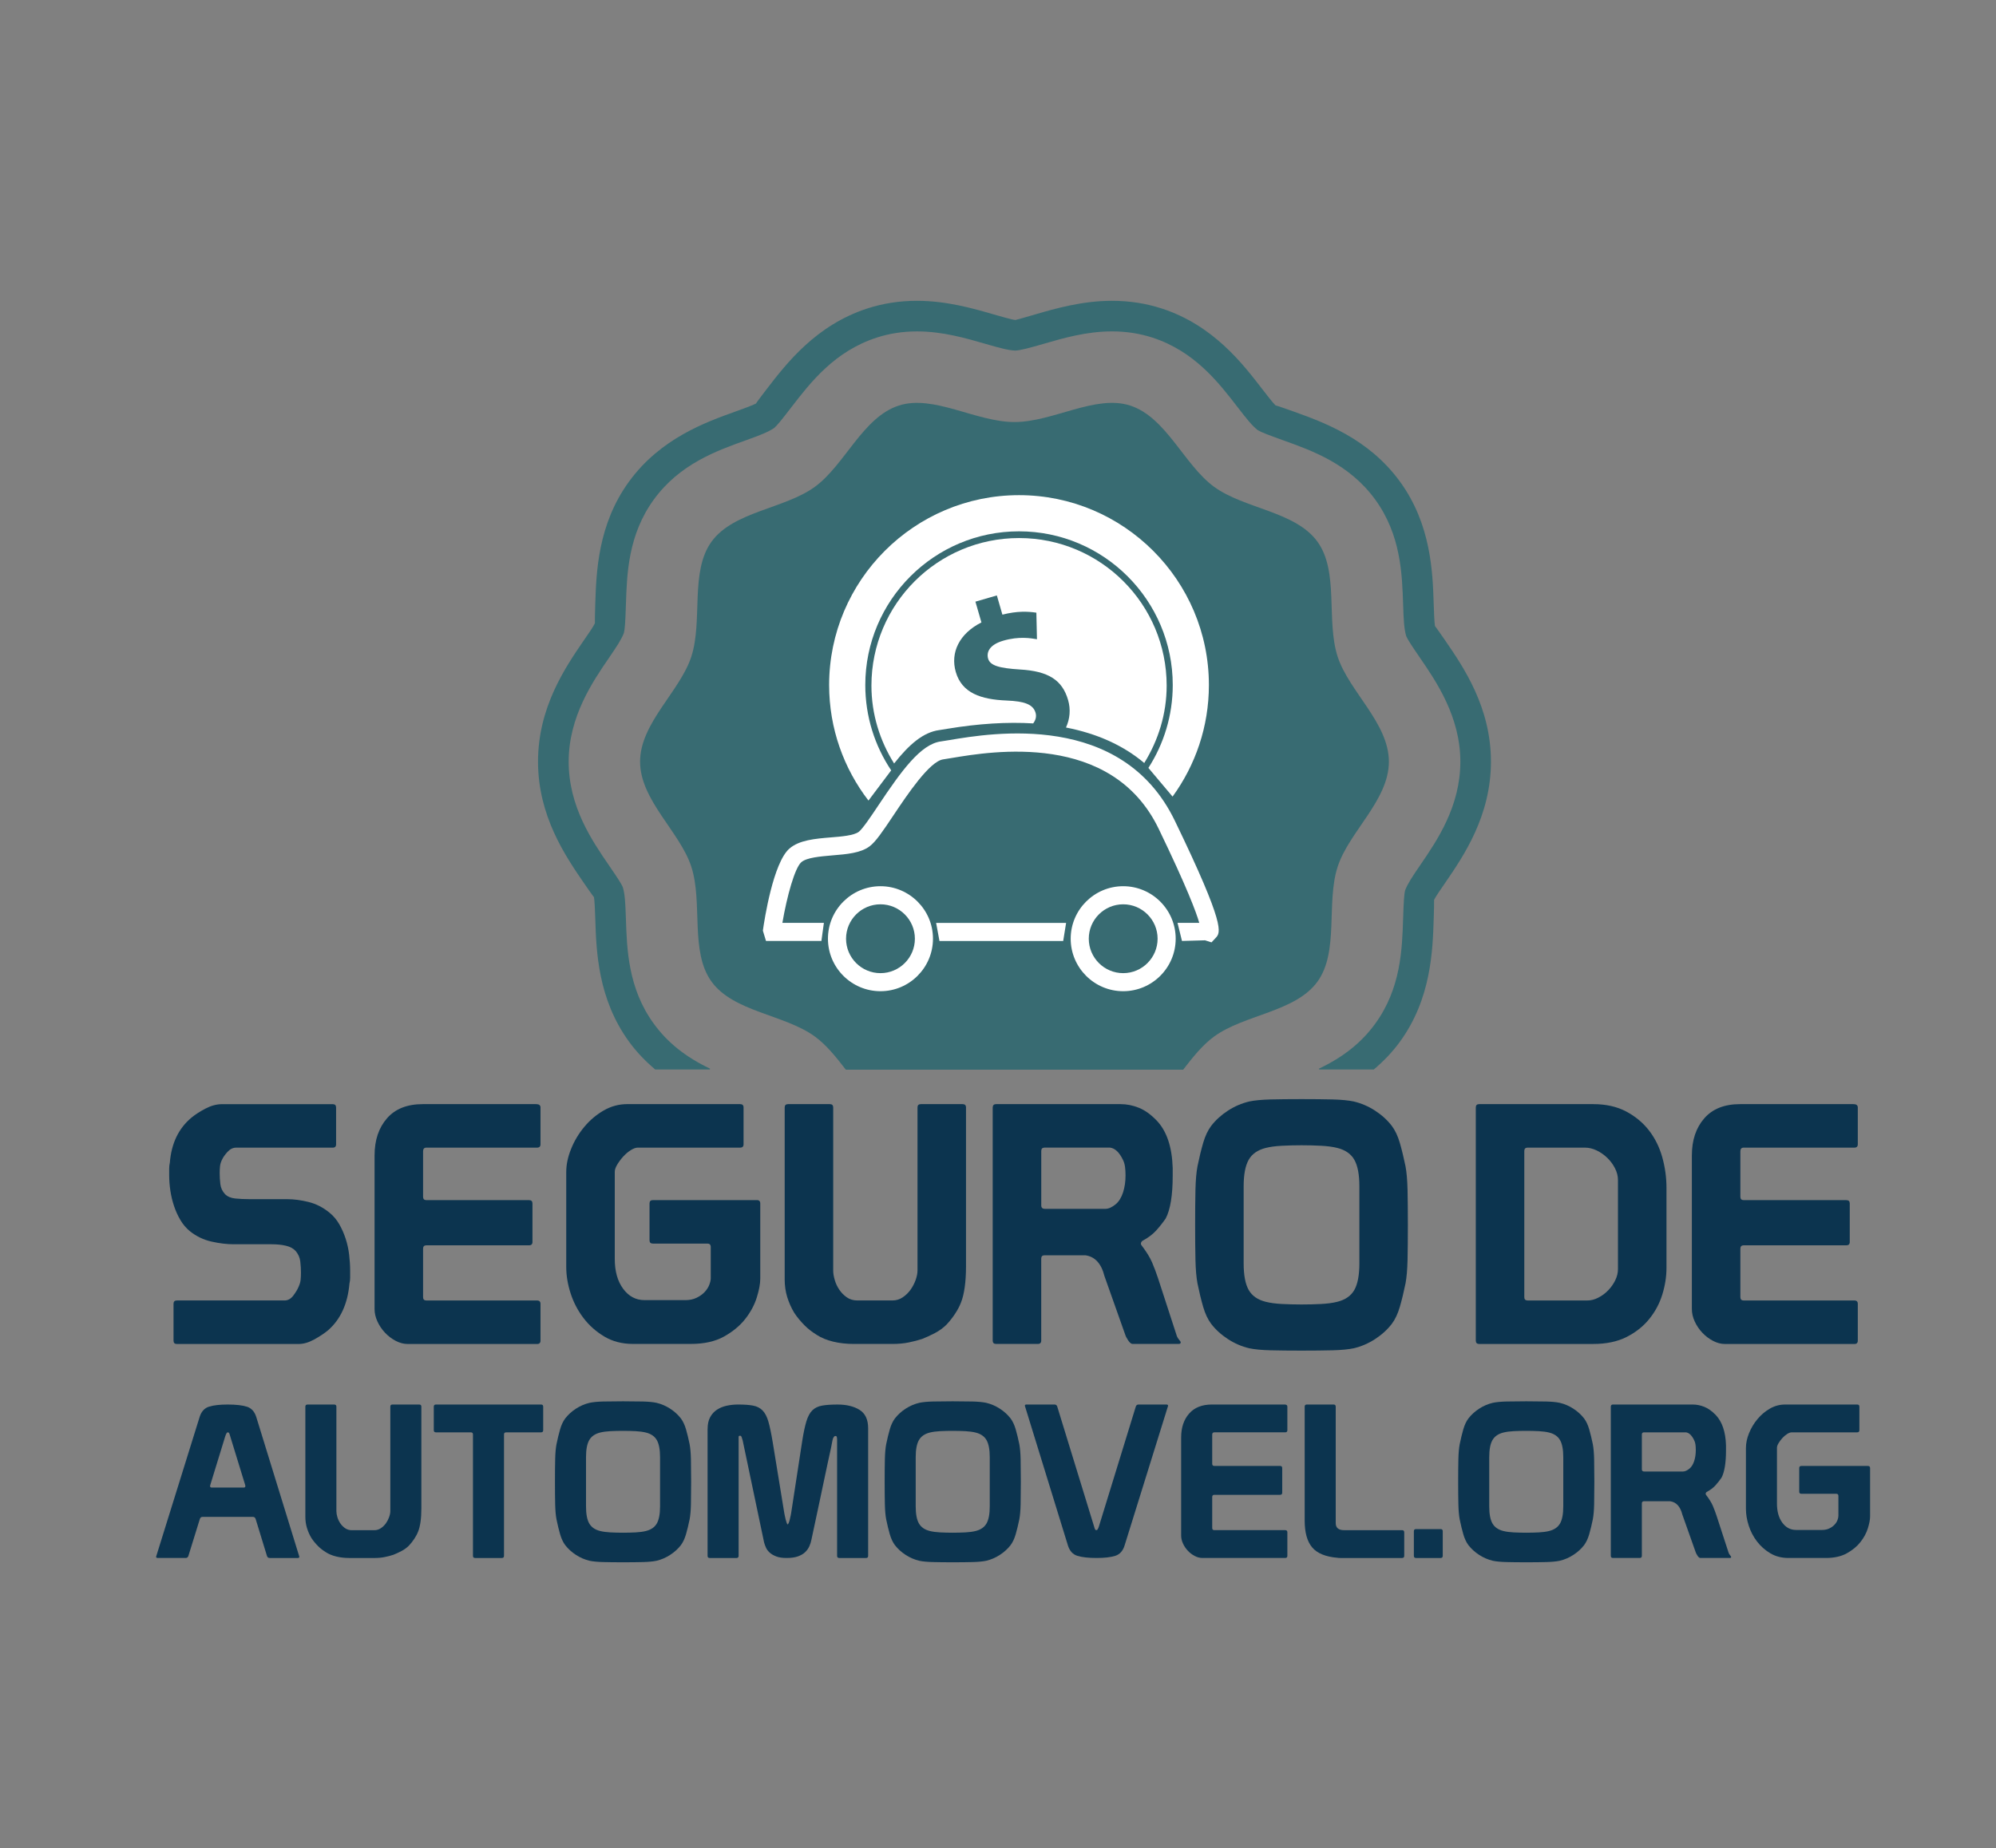 <svg enable-background="new 0 -33 155.5 144" height="144" viewBox="0 -33 155.5 144" width="155.5" xmlns="http://www.w3.org/2000/svg"><rect x="0" y="-33" width="155.5" height="144" fill="#808080" stroke="none"/><path d="m46.272 36.9c.055.248.089 1.25.105 1.724.078 2.471.195 6.202 2.63 9.543.582.803 1.267 1.513 2.036 2.165h4.251l.029-.06c-1.92-.918-3.315-2.034-4.389-3.507-2-2.75-2.096-5.779-2.175-8.266-.04-1.194-.077-1.83-.238-2.375-.112-.259-.364-.654-1.082-1.7-1.324-1.933-3.136-4.58-3.136-8.08 0-3.504 1.888-6.259 3.137-8.079.627-.915.972-1.443 1.165-1.944.076-.298.112-.808.157-2.187.077-2.433.176-5.462 2.176-8.212 2.018-2.77 4.881-3.795 7.183-4.62 1.098-.393 1.718-.633 2.19-.952.222-.193.546-.582 1.33-1.604 1.502-1.949 3.372-4.373 6.664-5.442.981-.319 2.038-.482 3.136-.482 1.985 0 3.808.529 5.29.959 1.202.349 1.847.517 2.364.535.402-.019 1.044-.186 2.264-.54 1.464-.426 3.287-.955 5.273-.955 1.099 0 2.155.163 3.142.482 3.29 1.069 5.158 3.495 6.658 5.442.694.903 1.102 1.408 1.543 1.763.285.175.841.386 1.979.794 2.301.825 5.163 1.851 7.181 4.62 2 2.75 2.099 5.779 2.178 8.217.038 1.194.076 1.872.241 2.433.12.279.431.747 1.078 1.693 1.25 1.821 3.138 4.575 3.138 8.079 0 3.5-1.812 6.147-3.136 8.08-.625.91-.968 1.437-1.164 1.942-.084.328-.114.892-.158 2.185-.078 2.435-.174 5.465-2.178 8.219-1.071 1.471-2.464 2.584-4.385 3.502l.028.06h4.253c.766-.65 1.45-1.36 2.032-2.161 2.436-3.345 2.553-7.076 2.634-9.609.019-.559.038-1.349.027-1.436.126-.28.579-.92.878-1.354 1.415-2.067 3.553-5.189 3.553-9.427 0-4.242-2.14-7.365-3.557-9.43-.299-.435-.747-1.078-.798-1.12-.059-.261-.092-1.327-.105-1.735-.079-2.468-.198-6.198-2.633-9.54-2.448-3.365-5.973-4.626-8.303-5.462-.524-.188-1.302-.458-1.388-.472-.189-.172-.814-.985-1.051-1.292-1.521-1.974-3.817-4.959-7.812-6.256-1.224-.398-2.527-.599-3.877-.599-2.326 0-4.414.605-5.957 1.053-.43.126-1.436.419-1.57.442-.267-.023-1.278-.317-1.729-.447-1.523-.442-3.611-1.048-5.936-1.048-1.351 0-2.654.201-3.873.599-3.995 1.297-6.293 4.28-7.818 6.259-.332.431-.817 1.073-.856 1.148-.223.128-1.207.482-1.577.615-2.332.836-5.857 2.098-8.307 5.462-2.433 3.341-2.552 7.071-2.632 9.544-.018.566-.038 1.402-.029 1.502-.126.277-.578.917-.875 1.348-1.415 2.066-3.555 5.188-3.555 9.43 0 4.238 2.138 7.36 3.555 9.43.299.432.746 1.073.801 1.124z" fill="#386b72"/><path d="m55.437 43.492c1.715 2.361 5.683 2.552 8.042 4.269.9.653 1.658 1.608 2.415 2.586h26.281c.755-.977 1.516-1.932 2.416-2.586 2.359-1.716 6.327-1.908 8.042-4.266 1.701-2.337.667-6.161 1.579-8.966.879-2.708 3.99-5.181 3.99-8.182s-3.111-5.474-3.992-8.182c-.911-2.806.122-6.629-1.578-8.964-1.717-2.359-5.683-2.55-8.042-4.266-2.336-1.7-3.733-5.423-6.539-6.333-2.708-.881-6.016 1.283-9.017 1.283s-6.309-2.163-9.015-1.283c-2.808.91-4.204 4.633-6.54 6.333-2.359 1.716-6.326 1.907-8.043 4.266-1.7 2.335-.667 6.158-1.578 8.964-.881 2.708-3.992 5.181-3.992 8.182 0 3.002 3.111 5.474 3.99 8.182.914 2.804-.12 6.627 1.581 8.963z" fill="#386b72"/><path d="m73.181 23.886.62-.1c2.449-.408 4.676-.541 6.69-.419.188-.249.273-.53.185-.831-.188-.647-.851-.896-2.249-.952-1.998-.081-3.487-.575-3.965-2.223-.44-1.516.275-2.992 1.997-3.863l-.468-1.618 1.67-.485.432 1.497c1.134-.289 1.972-.256 2.646-.153l.047 2.068c-.483-.079-1.398-.242-2.625.114-1.102.321-1.317.915-1.181 1.397.158.545.861.745 2.482.848 2.229.128 3.3.831 3.749 2.379.21.727.146 1.465-.164 2.142 2.415.47 4.455 1.383 6.097 2.766 1.088-1.761 1.746-3.812 1.746-6.031 0-6.35-5.149-11.498-11.499-11.498-6.353 0-11.501 5.148-11.501 11.498 0 2.235.664 4.305 1.767 6.068 1.158-1.47 2.259-2.436 3.524-2.604z" fill="#fff"/><path d="m91.525 30.948c-4.126-8.533-14.249-6.843-17.581-6.279l-.644.102c-1.568.209-3.062 2.275-4.852 4.955-.584.875-1.247 1.865-1.547 2.09-.377.284-1.334.366-2.179.433-1.209.1-2.461.205-3.224.873-1.26 1.103-1.944 5.515-2.066 6.393l.244.804h4.316l.194-1.411h-3.234c.356-2.075.965-4.28 1.475-4.727.413-.363 1.475-.449 2.412-.531 1.134-.093 2.205-.179 2.907-.706.47-.352.992-1.115 1.873-2.436 1.051-1.572 2.808-4.203 3.866-4.34l.692-.112c3.065-.512 12.409-2.079 16.08 5.5 2.224 4.605 2.944 6.547 3.172 7.351h-1.693l.347 1.411 1.794-.051.507.16.327-.351c.381-.405.809-.869-3.186-9.128z" fill="#fff"/><path d="m68.593 36.052c-2.255 0-4.091 1.837-4.091 4.089 0 2.258 1.836 4.092 4.091 4.092s4.091-1.834 4.091-4.092c.001-2.251-1.836-4.089-4.091-4.089zm0 6.774c-1.479 0-2.681-1.204-2.681-2.684 0-1.476 1.202-2.68 2.681-2.68 1.478 0 2.682 1.204 2.682 2.68.001 1.48-1.203 2.684-2.682 2.684z" fill="#fff"/><path d="m87.503 36.052c-2.256 0-4.09 1.837-4.09 4.089 0 2.258 1.834 4.092 4.09 4.092s4.09-1.834 4.09-4.092c0-2.251-1.835-4.089-4.09-4.089zm0 6.774c-1.479 0-2.681-1.204-2.681-2.684 0-1.476 1.202-2.68 2.681-2.68s2.681 1.204 2.681 2.68c0 1.48-1.202 2.684-2.681 2.684z" fill="#fff"/><path d="m73.19 40.321h9.639l.227-1.411h-10.127z" fill="#fff"/><path d="m89.467 26.834c1.2-1.865 1.897-4.084 1.897-6.457 0-6.606-5.373-11.977-11.977-11.977-6.603 0-11.976 5.371-11.976 11.977 0 2.456.743 4.743 2.018 6.648l-1.771 2.354c-1.92-2.494-3.064-5.618-3.064-9.002 0-8.157 6.636-14.795 14.793-14.795 8.158 0 14.793 6.638 14.793 14.795 0 3.243-1.051 6.247-2.83 8.692z" fill="#fff"/><g fill="#0c344f"><path d="m18.211 63.951c-.539 0-1.117-.069-1.734-.209-.617-.138-1.177-.407-1.681-.807-.295-.243-.543-.534-.742-.873-.201-.339-.365-.703-.496-1.094-.13-.391-.226-.79-.286-1.199-.061-.407-.092-.811-.092-1.211 0-.173 0-.339 0-.495 0-.157.017-.314.052-.469.121-1.512.686-2.684 1.694-3.518.295-.243.661-.477 1.094-.703.435-.226.86-.339 1.278-.339h8.625c.174 0 .261.087.261.261v2.867c0 .174-.087.261-.261.261h-7.531c-.243 0-.465.109-.665.326s-.343.421-.43.612c-.088.174-.139.348-.157.521-.017.174-.025.348-.025.521 0 .279.016.565.052.86.035.296.156.557.364.782.191.191.456.304.795.339s.708.052 1.108.052h2.919c.539 0 1.104.074 1.694.222s1.138.43 1.642.847c.295.243.543.539.743.886.2.348.364.722.495 1.121.13.4.222.816.274 1.251s.078.851.078 1.251v.547c0 .157-.018.304-.053.443-.138 1.582-.694 2.797-1.667 3.648-.295.244-.656.483-1.081.717-.427.235-.831.352-1.212.352h-9.486c-.174 0-.261-.087-.261-.261v-2.87c0-.173.087-.261.261-.261h8.391c.261 0 .487-.126.678-.378.19-.251.33-.483.416-.691.087-.19.139-.373.157-.547.017-.174.025-.356.025-.548 0-.278-.017-.569-.052-.872-.035-.304-.156-.578-.364-.822-.174-.19-.421-.326-.743-.404-.322-.077-.699-.117-1.133-.117h-2.944z"/><path d="m29.182 57.02c0-1.182.322-2.142.964-2.88s1.573-1.108 2.788-1.108h8.835c.225 0 .339.087.339.261v2.867c0 .174-.088.261-.261.261h-8.626c-.174 0-.261.096-.261.286v3.545c0 .174.087.261.261.261h8c.174 0 .261.088.261.261v2.997c0 .174-.087.261-.261.261h-8c-.174 0-.261.088-.261.261v3.779c0 .174.087.261.261.261h8.626c.173 0 .261.088.261.261v2.867c0 .174-.088.261-.261.261h-10.086c-.313 0-.625-.082-.938-.247s-.591-.378-.834-.638c-.244-.261-.44-.552-.586-.873-.149-.322-.222-.647-.222-.977v-11.967z"/><path d="m57.666 53.032c.173 0 .261.087.261.261v2.867c0 .174-.088.261-.261.261h-7.975c-.157 0-.339.065-.548.195-.208.13-.403.295-.586.495-.182.201-.338.408-.468.626-.13.217-.195.403-.195.56v6.802c0 .955.217 1.729.652 2.319.434.59.989.886 1.667.886h3.179c.33 0 .621-.06.873-.182.251-.121.46-.269.625-.443.165-.173.287-.36.365-.56.077-.2.117-.379.117-.534v-2.425c0-.173-.088-.261-.261-.261h-4.248c-.174 0-.261-.087-.261-.261v-2.867c0-.173.087-.261.261-.261h8.105c.173 0 .261.088.261.261v5.864c0 .4-.092.891-.274 1.472-.182.582-.483 1.138-.899 1.668-.417.53-.969.986-1.655 1.368s-1.542.573-2.567.573h-4.534c-.834 0-1.573-.191-2.215-.573-.643-.382-1.186-.864-1.629-1.447-.443-.582-.778-1.225-1.004-1.928-.226-.704-.338-1.385-.338-2.046v-7.401c0-.574.125-1.173.378-1.799.251-.625.595-1.198 1.029-1.719s.939-.947 1.512-1.278c.573-.33 1.19-.495 1.85-.495h5.395 3.388z"/><path d="m71.739 53.032h3.258c.173 0 .261.087.261.261v12.379c0 .625-.036 1.177-.105 1.654-.069.478-.165.865-.286 1.161-.105.278-.257.569-.456.872-.201.304-.421.586-.665.847-.261.261-.565.483-.912.665-.348.182-.678.335-.991.456-.313.103-.661.195-1.043.273-.383.078-.799.117-1.251.117h-3.049c-.573 0-1.108-.061-1.602-.182-.496-.121-.917-.295-1.264-.521-.364-.226-.678-.469-.939-.73-.33-.33-.608-.669-.834-1.016-.226-.383-.404-.786-.534-1.212s-.195-.882-.195-1.368v-13.395c0-.174.088-.261.261-.261h3.258c.174 0 .261.087.261.261v12.718c0 .208.04.447.118.717.077.269.195.521.351.755.157.234.352.435.586.6.235.165.508.247.822.247h2.736c.295 0 .564-.082.807-.247s.447-.365.613-.6c.165-.234.295-.487.391-.755.095-.27.144-.517.144-.743v-12.692c-.002-.174.085-.261.259-.261z"/><path d="m77.602 53.032h9.694c.486 0 .964.096 1.433.286.469.191.929.521 1.381.991.782.817 1.198 2.05 1.25 3.7v.6c0 1.529-.182 2.642-.547 3.336-.243.348-.496.665-.756.951-.261.287-.617.552-1.068.795-.017.017-.04.044-.065.078-.026.035-.04.078-.04.13 0 .035.009.069.026.104.399.521.682.977.847 1.368s.317.795.456 1.212l1.433 4.404c.035.139.1.266.195.378.096.114.144.187.144.222 0 .088-.052.13-.157.13h-3.597c-.104 0-.217-.092-.338-.274-.122-.182-.201-.334-.235-.456l-1.616-4.561c-.243-.972-.739-1.512-1.485-1.616h-3.179c-.174 0-.261.088-.261.261v6.385c0 .174-.088.261-.261.261h-3.258c-.174 0-.261-.087-.261-.261v-18.163c.005-.174.091-.261.265-.261zm3.779 3.388c-.174 0-.261.087-.261.261v4.248c0 .173.095.261.286.261h4.717c.243 0 .512-.122.807-.365.243-.209.431-.512.561-.912.13-.399.195-.842.195-1.328 0-.243-.013-.465-.04-.665-.025-.2-.082-.387-.169-.561-.278-.573-.609-.886-.991-.938h-5.105z"/><path d="m93.108 62.362c0-1.025.008-1.912.025-2.659.017-.746.069-1.355.157-1.824.138-.677.286-1.285.443-1.824.157-.537.364-.981.625-1.328.348-.452.782-.847 1.303-1.186s1.077-.577 1.668-.717c.416-.087.964-.138 1.642-.157.677-.016 1.485-.025 2.423-.025.939 0 1.747.009 2.424.025.678.018 1.225.07 1.642.157.59.139 1.146.378 1.667.717s.956.734 1.303 1.186c.261.347.469.791.626 1.328.156.54.303 1.147.443 1.824.087.469.138 1.078.157 1.824.016.747.025 1.634.025 2.659v.156c0 1.025-.009 1.912-.025 2.658-.018.747-.07 1.356-.157 1.824-.139.678-.287 1.287-.443 1.824-.157.54-.365.982-.626 1.329-.347.452-.782.847-1.303 1.186s-1.077.577-1.667.717c-.417.087-.964.138-1.642.156-.677.017-1.485.026-2.424.026-.938 0-1.746-.009-2.423-.026-.678-.017-1.226-.069-1.642-.156-.591-.139-1.147-.378-1.668-.717s-.955-.734-1.303-1.186c-.261-.347-.468-.79-.625-1.329-.157-.538-.304-1.146-.443-1.824-.088-.468-.139-1.077-.157-1.824-.017-.746-.025-1.633-.025-2.658zm6.75-6.086c-.487.026-.904.082-1.251.169-.625.157-1.068.465-1.328.925-.261.461-.391 1.151-.391 2.072v5.994c0 .921.13 1.613.391 2.073s.703.769 1.328.924c.347.088.765.144 1.251.17.487.025.999.039 1.537.039.539 0 1.052-.013 1.538-.039s.903-.082 1.251-.17c.625-.156 1.068-.464 1.328-.924s.391-1.151.391-2.073v-5.994c0-.92-.13-1.61-.391-2.072-.261-.46-.703-.769-1.328-.925-.348-.087-.766-.143-1.251-.169-.487-.026-1-.039-1.538-.039-.539.001-1.051.013-1.537.039z"/><path d="m114.973 71.457v-18.164c0-.174.087-.261.261-.261h8.886c.991 0 1.846.191 2.567.573.721.383 1.316.878 1.785 1.485.469.609.812 1.303 1.03 2.085.217.782.326 1.573.326 2.372v6.255c0 .677-.109 1.368-.326 2.072-.218.703-.561 1.342-1.03 1.916-.468.573-1.06 1.038-1.771 1.394-.713.356-1.564.534-2.554.534h-8.912c-.176-.001-.262-.087-.262-.261zm3.778-3.388c0 .174.087.261.261.261h4.664c.278 0 .56-.073.847-.222.287-.147.543-.338.769-.573.226-.234.408-.495.548-.782.138-.286.209-.577.209-.872v-6.933c0-.313-.078-.621-.235-.925-.156-.303-.356-.573-.6-.807-.243-.235-.517-.426-.82-.574-.304-.147-.613-.221-.925-.221h-4.456c-.174 0-.261.087-.261.261v11.387z"/><path d="m131.807 57.02c0-1.182.322-2.142.964-2.88s1.573-1.108 2.788-1.108h8.835c.225 0 .339.087.339.261v2.867c0 .174-.088.261-.261.261h-8.626c-.174 0-.261.096-.261.286v3.545c0 .174.087.261.261.261h8c.174 0 .261.088.261.261v2.997c0 .174-.087.261-.261.261h-8c-.174 0-.261.088-.261.261v3.779c0 .174.087.261.261.261h8.626c.173 0 .261.088.261.261v2.867c0 .174-.088.261-.261.261h-10.086c-.313 0-.625-.082-.938-.247s-.591-.378-.834-.638c-.244-.261-.44-.552-.586-.873-.149-.322-.222-.647-.222-.977v-11.967z"/><path d="m15.548 77.421c.133-.434.378-.705.734-.816.355-.112.839-.167 1.451-.167.634 0 1.132.055 1.493.167.361.111.609.383.742.816l3.352 10.875c0 .066-.039.1-.117.1h-2.185c-.111 0-.183-.05-.217-.15l-.884-2.886c-.034-.111-.106-.167-.217-.167h-3.92c-.111 0-.183.061-.217.183l-.884 2.852c-.034.111-.106.167-.217.167h-2.168c-.089 0-.133-.034-.133-.1zm2.385 1.485c-.034-.123-.061-.204-.083-.242-.022-.039-.061-.058-.117-.058-.055 0-.116.1-.183.3l-1.168 3.802c0 .022-.003.039-.008.05-.006.011-.008.022-.008.034 0 .078.044.117.133.117h2.485c.089 0 .133-.039.133-.117 0-.011-.003-.022-.008-.034-.006-.011-.008-.027-.008-.05z"/><path d="m30.575 76.438h2.085c.111 0 .167.055.167.167v7.922c0 .4-.022.753-.066 1.059-.045.306-.106.554-.184.742-.066.178-.164.364-.291.559-.128.194-.27.376-.426.543-.167.167-.361.308-.584.426-.222.116-.434.214-.633.291-.201.067-.422.125-.668.175-.244.05-.511.075-.8.075h-1.951c-.366 0-.709-.039-1.026-.117-.317-.077-.586-.188-.808-.333-.234-.145-.434-.3-.601-.467-.212-.211-.389-.428-.533-.65-.145-.244-.259-.503-.342-.776-.083-.272-.125-.564-.125-.875v-8.572c0-.112.056-.167.167-.167h2.085c.111 0 .167.055.167.167v8.139c0 .133.024.286.074.458.051.173.125.334.226.485.1.15.225.278.375.383.151.106.326.159.525.159h1.752c.188 0 .36-.053.517-.159.155-.105.286-.233.392-.383.105-.151.188-.312.249-.485.061-.172.092-.33.092-.474v-8.123c-.002-.114.054-.169.165-.169z"/><path d="m39.265 88.229c0 .111-.056.167-.167.167h-2.085c-.111 0-.166-.056-.166-.167v-9.457c0-.111-.056-.166-.167-.166h-2.719c-.111 0-.167-.056-.167-.167v-1.834c0-.112.056-.167.167-.167h8.19c.111 0 .167.055.167.167v1.834c0 .111-.056.167-.167.167h-2.719c-.111 0-.167.055-.167.166z"/><path d="m43.235 82.408c0-.656.005-1.223.016-1.701s.045-.867.101-1.168c.089-.434.183-.823.283-1.168.1-.344.233-.628.4-.85.223-.289.501-.543.834-.759.334-.217.69-.37 1.068-.458.267-.056.617-.09 1.051-.101.434-.01.951-.016 1.551-.016.601 0 1.118.006 1.551.016.434.011.784.045 1.051.101.378.089.734.241 1.067.458.334.217.612.47.835.759.166.222.3.506.4.85.1.345.194.734.283 1.168.056.3.09.689.101 1.168.01.478.016 1.045.016 1.701v.1c0 .657-.006 1.224-.016 1.702-.011.477-.045.867-.101 1.167-.089.434-.183.824-.283 1.168-.1.345-.234.629-.4.851-.223.289-.501.542-.835.758-.333.217-.689.37-1.067.459-.267.056-.617.089-1.051.1s-.951.017-1.551.017c-.601 0-1.118-.006-1.551-.017-.434-.011-.784-.044-1.051-.1-.378-.09-.734-.242-1.068-.459-.333-.217-.611-.469-.834-.758-.167-.222-.3-.506-.4-.851-.1-.344-.194-.734-.283-1.168-.056-.299-.09-.689-.101-1.167s-.016-1.045-.016-1.702zm4.319-3.895c-.312.017-.578.053-.8.109-.4.1-.684.297-.851.592-.167.294-.249.736-.249 1.325v3.836c0 .59.082 1.032.249 1.326.167.295.451.492.851.592.222.055.489.092.8.108s.639.025.984.025c.344 0 .673-.009.984-.025.31-.016.577-.053.8-.108.4-.101.684-.297.851-.592.166-.294.249-.736.249-1.326v-3.835c0-.589-.083-1.031-.249-1.325-.167-.295-.451-.493-.851-.592-.223-.056-.49-.092-.8-.109-.312-.016-.64-.024-.984-.024-.344-.001-.672.007-.984.023z"/><path d="m55.127 78.338c0-.366.066-.672.2-.917.133-.244.312-.439.534-.583.222-.145.475-.247.758-.308.284-.061.575-.092.875-.092.478 0 .867.027 1.168.083.3.055.548.18.742.375.194.194.347.487.459.875.111.39.222.918.333 1.585l.901 5.521c.011.045.025.117.042.217s.039.201.067.3c.027.1.055.189.083.267.027.078.052.117.074.117s.051-.039.083-.117c.034-.077.061-.167.083-.267s.045-.197.067-.292c.021-.095.034-.153.034-.175l.866-5.638c.101-.644.209-1.158.326-1.542s.272-.67.467-.859c.194-.189.447-.312.758-.366.312-.056.712-.083 1.201-.083.7 0 1.272.138 1.717.416s.668.756.668 1.434v9.941c0 .111-.056.167-.167.167h-2.085c-.111 0-.167-.056-.167-.167v-9.09c0-.022-.006-.069-.016-.142-.011-.072-.045-.109-.101-.109-.055 0-.097.019-.125.058-.027.04-.052.081-.074.125-.011.022-.025.073-.042.151-.017.077-.034.161-.05.25-.017.089-.034.177-.05.267-.017.089-.032.156-.042.2-.067.278-.131.57-.192.875-.061.306-.148.713-.259 1.219s-.247 1.15-.408 1.934c-.162.784-.376 1.788-.642 3.01-.034.178-.09.35-.167.517s-.186.318-.325.451-.326.241-.559.325c-.234.083-.528.125-.885.125-.322 0-.586-.039-.792-.117-.206-.077-.375-.175-.509-.291-.133-.117-.233-.247-.299-.392-.067-.145-.117-.284-.151-.417l-1.667-7.939c-.011-.022-.031-.086-.059-.191-.027-.106-.064-.164-.108-.175h-.083c-.045 0-.067.039-.067.116v9.24c0 .111-.055.167-.166.167h-2.085c-.112 0-.167-.056-.167-.167v-9.892z"/><path d="m68.92 82.408c0-.656.005-1.223.016-1.701s.045-.867.101-1.168c.089-.434.183-.823.283-1.168.1-.344.233-.628.4-.85.223-.289.501-.543.834-.759.334-.217.69-.37 1.068-.458.267-.056.617-.09 1.051-.101.434-.01.951-.016 1.551-.016.601 0 1.118.006 1.551.016.434.011.784.045 1.051.101.378.089.734.241 1.067.458.334.217.612.47.835.759.166.222.3.506.4.85.1.345.194.734.283 1.168.056.3.09.689.101 1.168.01.478.016 1.045.016 1.701v.1c0 .657-.006 1.224-.016 1.702-.011.477-.045.867-.101 1.167-.089.434-.183.824-.283 1.168-.1.345-.234.629-.4.851-.223.289-.501.542-.835.758-.333.217-.689.37-1.067.459-.267.056-.617.089-1.051.1s-.951.017-1.551.017c-.601 0-1.118-.006-1.551-.017-.434-.011-.784-.044-1.051-.1-.378-.09-.734-.242-1.068-.459-.333-.217-.611-.469-.834-.758-.167-.222-.3-.506-.4-.851-.1-.344-.194-.734-.283-1.168-.056-.299-.09-.689-.101-1.167s-.016-1.045-.016-1.702zm4.319-3.895c-.312.017-.578.053-.8.109-.4.1-.684.297-.851.592-.167.294-.249.736-.249 1.325v3.836c0 .59.082 1.032.249 1.326.167.295.451.492.851.592.222.055.489.092.8.108.312.016.639.025.984.025.344 0 .673-.009.984-.025.31-.016.577-.053.8-.108.4-.101.684-.297.851-.592.166-.294.249-.736.249-1.326v-3.835c0-.589-.083-1.031-.249-1.325-.167-.295-.451-.493-.851-.592-.223-.056-.49-.092-.8-.109-.312-.016-.64-.024-.984-.024-.345-.001-.672.007-.984.023z"/><path d="m85.231 85.927c.034.122.061.204.083.242.022.039.061.058.117.058.055 0 .116-.1.183-.3l2.869-9.323c.034-.112.106-.167.217-.167h2.168c.089 0 .133.033.133.1l-3.386 10.874c-.133.434-.378.706-.734.817s-.84.167-1.451.167c-.634 0-1.132-.056-1.493-.167s-.609-.384-.742-.817l-3.352-10.874c0-.067.039-.1.117-.1h2.185c.111 0 .183.05.217.15z"/><path d="m92.019 78.989c0-.755.206-1.37.618-1.843.411-.472 1.006-.709 1.785-.709h5.654c.145 0 .217.055.217.167v1.834c0 .111-.056.167-.167.167h-5.521c-.111 0-.167.061-.167.183v2.268c0 .111.056.167.167.167h5.12c.111 0 .167.056.167.167v1.918c0 .111-.056.167-.167.167h-5.12c-.111 0-.167.056-.167.167v2.418c0 .112.056.167.167.167h5.521c.111 0 .167.056.167.167v1.834c0 .111-.056.167-.167.167h-6.456c-.2 0-.4-.053-.6-.159-.201-.105-.379-.241-.534-.408-.156-.167-.281-.353-.375-.559-.095-.206-.143-.414-.143-.625v-7.655z"/><path d="m109.398 86.395v1.834c0 .111-.056.167-.167.167h-4.587c-.089 0-.172 0-.249 0-.078 0-.145-.005-.201-.016-.923-.078-1.579-.348-1.968-.809-.39-.461-.584-1.159-.584-2.093v-8.873c0-.112.056-.167.167-.167h2.085c.111 0 .167.055.167.167v9.072c0 .367.217.551.65.551h4.52c.111 0 .167.056.167.167z"/><path d="m110.148 86.311c0-.111.055-.167.166-.167h1.919c.111 0 .166.056.166.167v1.918c0 .111-.055.167-.166.167h-1.919c-.111 0-.166-.056-.166-.167z"/><path d="m113.6 82.408c0-.656.005-1.223.016-1.701s.045-.867.101-1.168c.089-.434.183-.823.283-1.168.1-.344.233-.628.4-.85.223-.289.501-.543.834-.759.334-.217.69-.37 1.068-.458.267-.056.617-.09 1.051-.101.434-.01.951-.016 1.551-.016.601 0 1.118.006 1.551.016.434.011.784.045 1.051.101.378.089.734.241 1.067.458.334.217.612.47.835.759.166.222.3.506.4.85.1.345.194.734.283 1.168.056.3.09.689.101 1.168.01.478.016 1.045.016 1.701v.1c0 .657-.006 1.224-.016 1.702-.011.477-.045.867-.101 1.167-.089.434-.183.824-.283 1.168-.1.345-.234.629-.4.851-.223.289-.501.542-.835.758-.333.217-.689.37-1.067.459-.267.056-.617.089-1.051.1s-.951.017-1.551.017c-.601 0-1.118-.006-1.551-.017-.434-.011-.784-.044-1.051-.1-.378-.09-.734-.242-1.068-.459-.333-.217-.611-.469-.834-.758-.167-.222-.3-.506-.4-.851-.1-.344-.194-.734-.283-1.168-.056-.299-.09-.689-.101-1.167s-.016-1.045-.016-1.702zm4.32-3.895c-.312.017-.578.053-.8.109-.4.1-.684.297-.851.592-.167.294-.249.736-.249 1.325v3.836c0 .59.082 1.032.249 1.326.167.295.451.492.851.592.222.055.489.092.8.108.312.016.639.025.984.025.344 0 .673-.009.984-.025.31-.016.577-.053.8-.108.4-.101.684-.297.851-.592.166-.294.249-.736.249-1.326v-3.835c0-.589-.083-1.031-.249-1.325-.167-.295-.451-.493-.851-.592-.223-.056-.49-.092-.8-.109-.312-.016-.64-.024-.984-.024-.345-.001-.673.007-.984.023z"/><path d="m125.66 76.438h6.204c.312 0 .618.061.918.183.299.122.595.334.884.633.5.523.768 1.312.8 2.369v.384c0 .978-.116 1.69-.35 2.135-.156.223-.317.426-.484.609s-.395.353-.684.509c-.011.011-.024.027-.042.05-.016.022-.024.05-.024.083 0 .022.005.045.016.066.256.334.437.626.543.875.105.25.203.509.291.776l.918 2.819c.021.09.063.17.124.242s.093.119.093.141c0 .056-.034.083-.101.083h-2.302c-.066 0-.138-.058-.217-.175-.077-.117-.127-.214-.15-.292l-1.034-2.919c-.156-.623-.472-.967-.951-1.034h-2.035c-.111 0-.167.056-.167.167v4.086c0 .111-.055.167-.166.167h-2.085c-.112 0-.167-.056-.167-.167v-11.623c.001-.112.056-.167.168-.167zm2.417 2.168c-.111 0-.167.055-.167.166v2.719c0 .111.061.167.184.167h3.018c.156 0 .328-.077.517-.234.156-.133.275-.328.358-.583s.125-.54.125-.851c0-.155-.008-.297-.024-.425-.017-.128-.053-.247-.109-.359-.178-.366-.389-.567-.633-.6z"/><path d="m144.69 76.438c.111 0 .166.055.166.167v1.834c0 .111-.055.167-.166.167h-5.104c-.1 0-.217.042-.35.124-.133.083-.259.189-.376.318-.116.127-.217.262-.3.4-.083.139-.124.259-.124.358v4.353c0 .612.138 1.107.416 1.485s.634.567 1.068.567h2.035c.211 0 .397-.039.558-.117.162-.077.295-.172.401-.284.105-.111.183-.23.233-.358.05-.127.075-.241.075-.342v-1.55c0-.111-.056-.167-.167-.167h-2.719c-.111 0-.167-.056-.167-.167v-1.834c0-.111.056-.167.167-.167h5.188c.111 0 .167.056.167.167v3.752c0 .257-.059.57-.175.943-.117.373-.309.728-.576 1.067-.267.34-.62.631-1.059.876-.44.244-.987.366-1.643.366h-2.902c-.533 0-1.006-.122-1.417-.366-.412-.245-.759-.554-1.042-.926-.284-.373-.498-.784-.642-1.234-.145-.451-.217-.887-.217-1.309v-4.737c0-.368.08-.751.241-1.151.162-.4.381-.768.66-1.1.277-.334.6-.606.967-.817.366-.211.761-.317 1.184-.317h3.453 2.167z"/></g></svg>